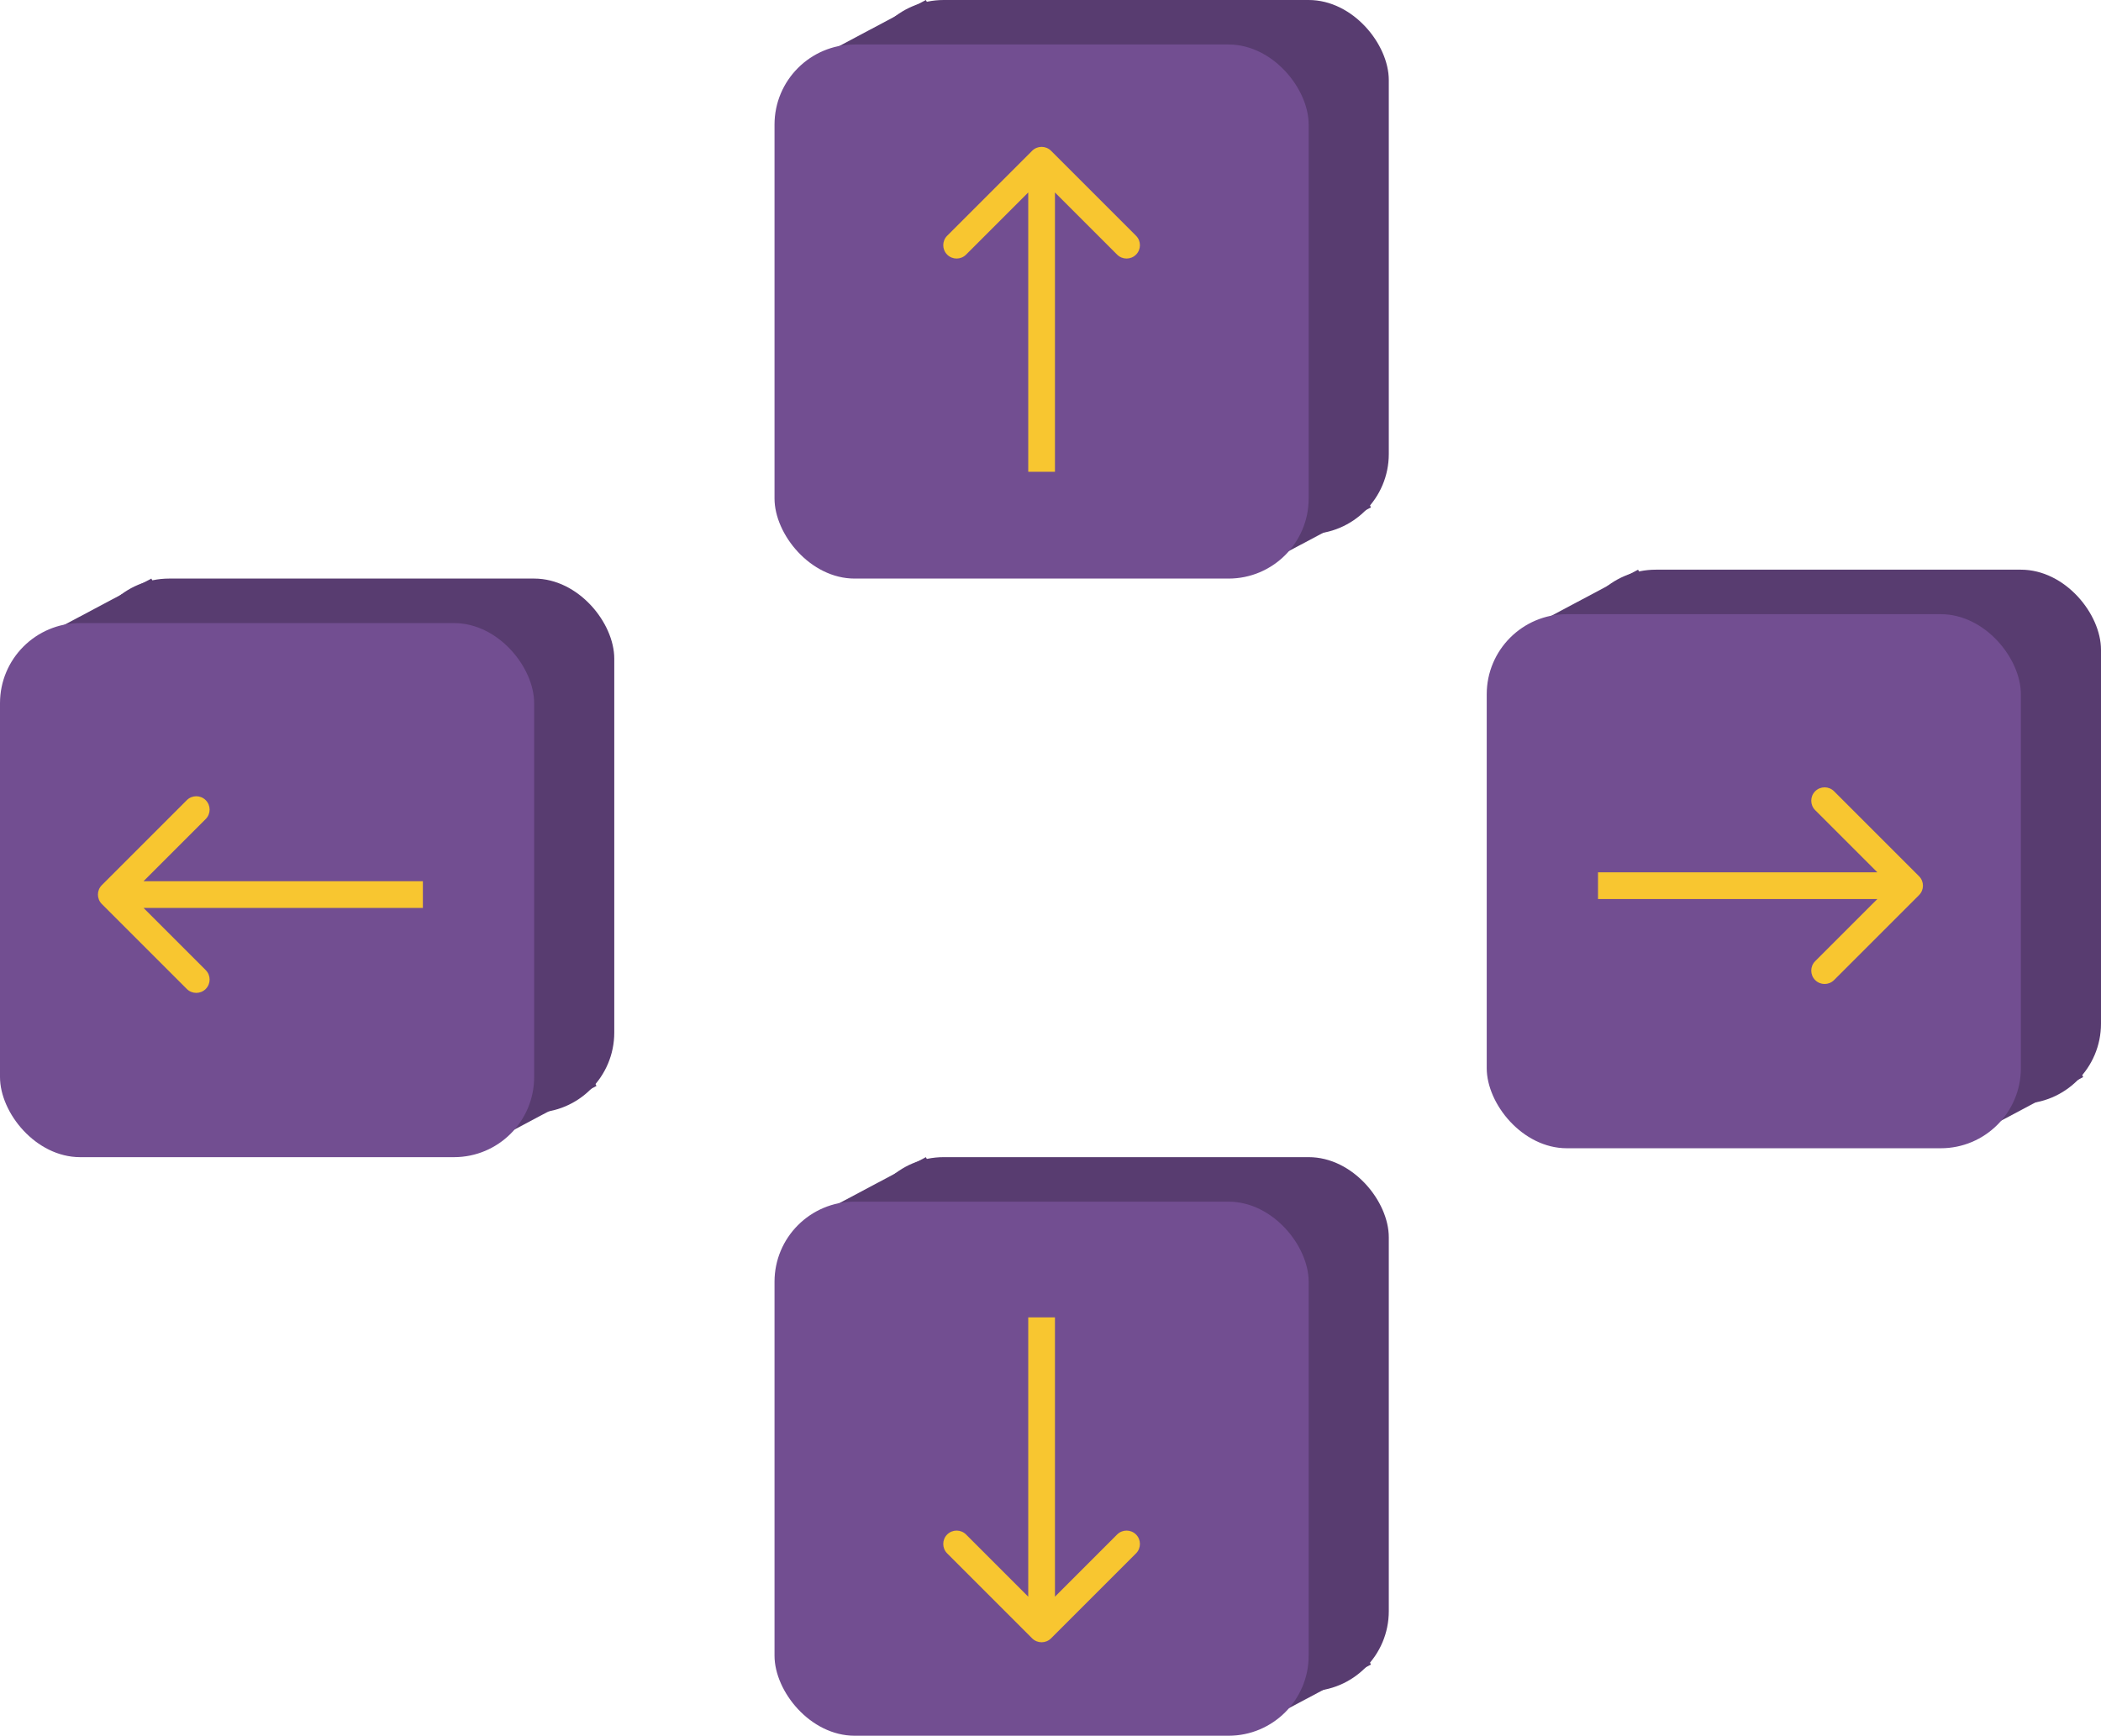 <svg width="236" height="195" viewBox="0 0 236 195" fill="none" xmlns="http://www.w3.org/2000/svg">
<rect x="97" width="59" height="60" rx="9" fill="#583C70"/>
<rect x="139" y="60.186" width="14.74" height="4.229" transform="rotate(-28 139 60.186)" fill="#583C70"/>
<rect x="92.191" y="6.279" width="13.375" height="3.822" transform="rotate(-28 92.191 6.279)" fill="#583C70"/>
<rect x="87" y="5" width="60" height="60" rx="9" fill="#724E91"/>
<path d="M118.061 16.939C117.475 16.354 116.525 16.354 115.939 16.939L106.393 26.485C105.808 27.071 105.808 28.021 106.393 28.607C106.979 29.192 107.929 29.192 108.515 28.607L117 20.121L125.485 28.607C126.071 29.192 127.021 29.192 127.607 28.607C128.192 28.021 128.192 27.071 127.607 26.485L118.061 16.939ZM118.5 53V18H115.5V53H118.5Z" fill="#F8C630"/>
<rect x="97" y="130" width="59" height="60" rx="9" fill="#583C70"/>
<rect x="139" y="190.186" width="14.74" height="4.229" transform="rotate(-28 139 190.186)" fill="#583C70"/>
<rect x="92.191" y="136.279" width="13.375" height="3.822" transform="rotate(-28 92.191 136.279)" fill="#583C70"/>
<rect x="87" y="135" width="60" height="60" rx="9" fill="#724E91"/>
<path d="M115.939 184.061C116.525 184.646 117.475 184.646 118.061 184.061L127.607 174.515C128.192 173.929 128.192 172.979 127.607 172.393C127.021 171.808 126.071 171.808 125.485 172.393L117 180.879L108.515 172.393C107.929 171.808 106.979 171.808 106.393 172.393C105.808 172.979 105.808 173.929 106.393 174.515L115.939 184.061ZM115.5 148V183H118.5V148H115.5Z" fill="#F8C630"/>
<rect x="177" y="64" width="59" height="60" rx="9" fill="#583C70"/>
<rect x="219" y="124.186" width="14.74" height="4.229" transform="rotate(-28 219 124.186)" fill="#583C70"/>
<rect x="172.191" y="70.279" width="13.375" height="3.822" transform="rotate(-28 172.191 70.279)" fill="#583C70"/>
<rect x="167" y="69" width="60" height="60" rx="9" fill="#724E91"/>
<path d="M215.561 100.561C216.146 99.975 216.146 99.025 215.561 98.439L206.015 88.893C205.429 88.308 204.479 88.308 203.893 88.893C203.308 89.479 203.308 90.429 203.893 91.015L212.379 99.5L203.893 107.985C203.308 108.571 203.308 109.521 203.893 110.107C204.479 110.692 205.429 110.692 206.015 110.107L215.561 100.561ZM179.5 101H214.5V98H179.5V101Z" fill="#F8C630"/>
<rect x="10" y="65" width="59" height="60" rx="9" fill="#583C70"/>
<rect x="52" y="125.186" width="14.74" height="4.229" transform="rotate(-28 52 125.186)" fill="#583C70"/>
<rect x="5.191" y="71.279" width="13.375" height="3.822" transform="rotate(-28 5.191 71.279)" fill="#583C70"/>
<rect y="70" width="60" height="60" rx="9" fill="#724E91"/>
<path d="M11.439 99.439C10.854 100.025 10.854 100.975 11.439 101.561L20.985 111.107C21.571 111.692 22.521 111.692 23.107 111.107C23.692 110.521 23.692 109.571 23.107 108.985L14.621 100.5L23.107 92.015C23.692 91.429 23.692 90.479 23.107 89.893C22.521 89.308 21.571 89.308 20.985 89.893L11.439 99.439ZM47.5 99H12.5V102H47.5V99Z" fill="#F8C630"/>
</svg>
